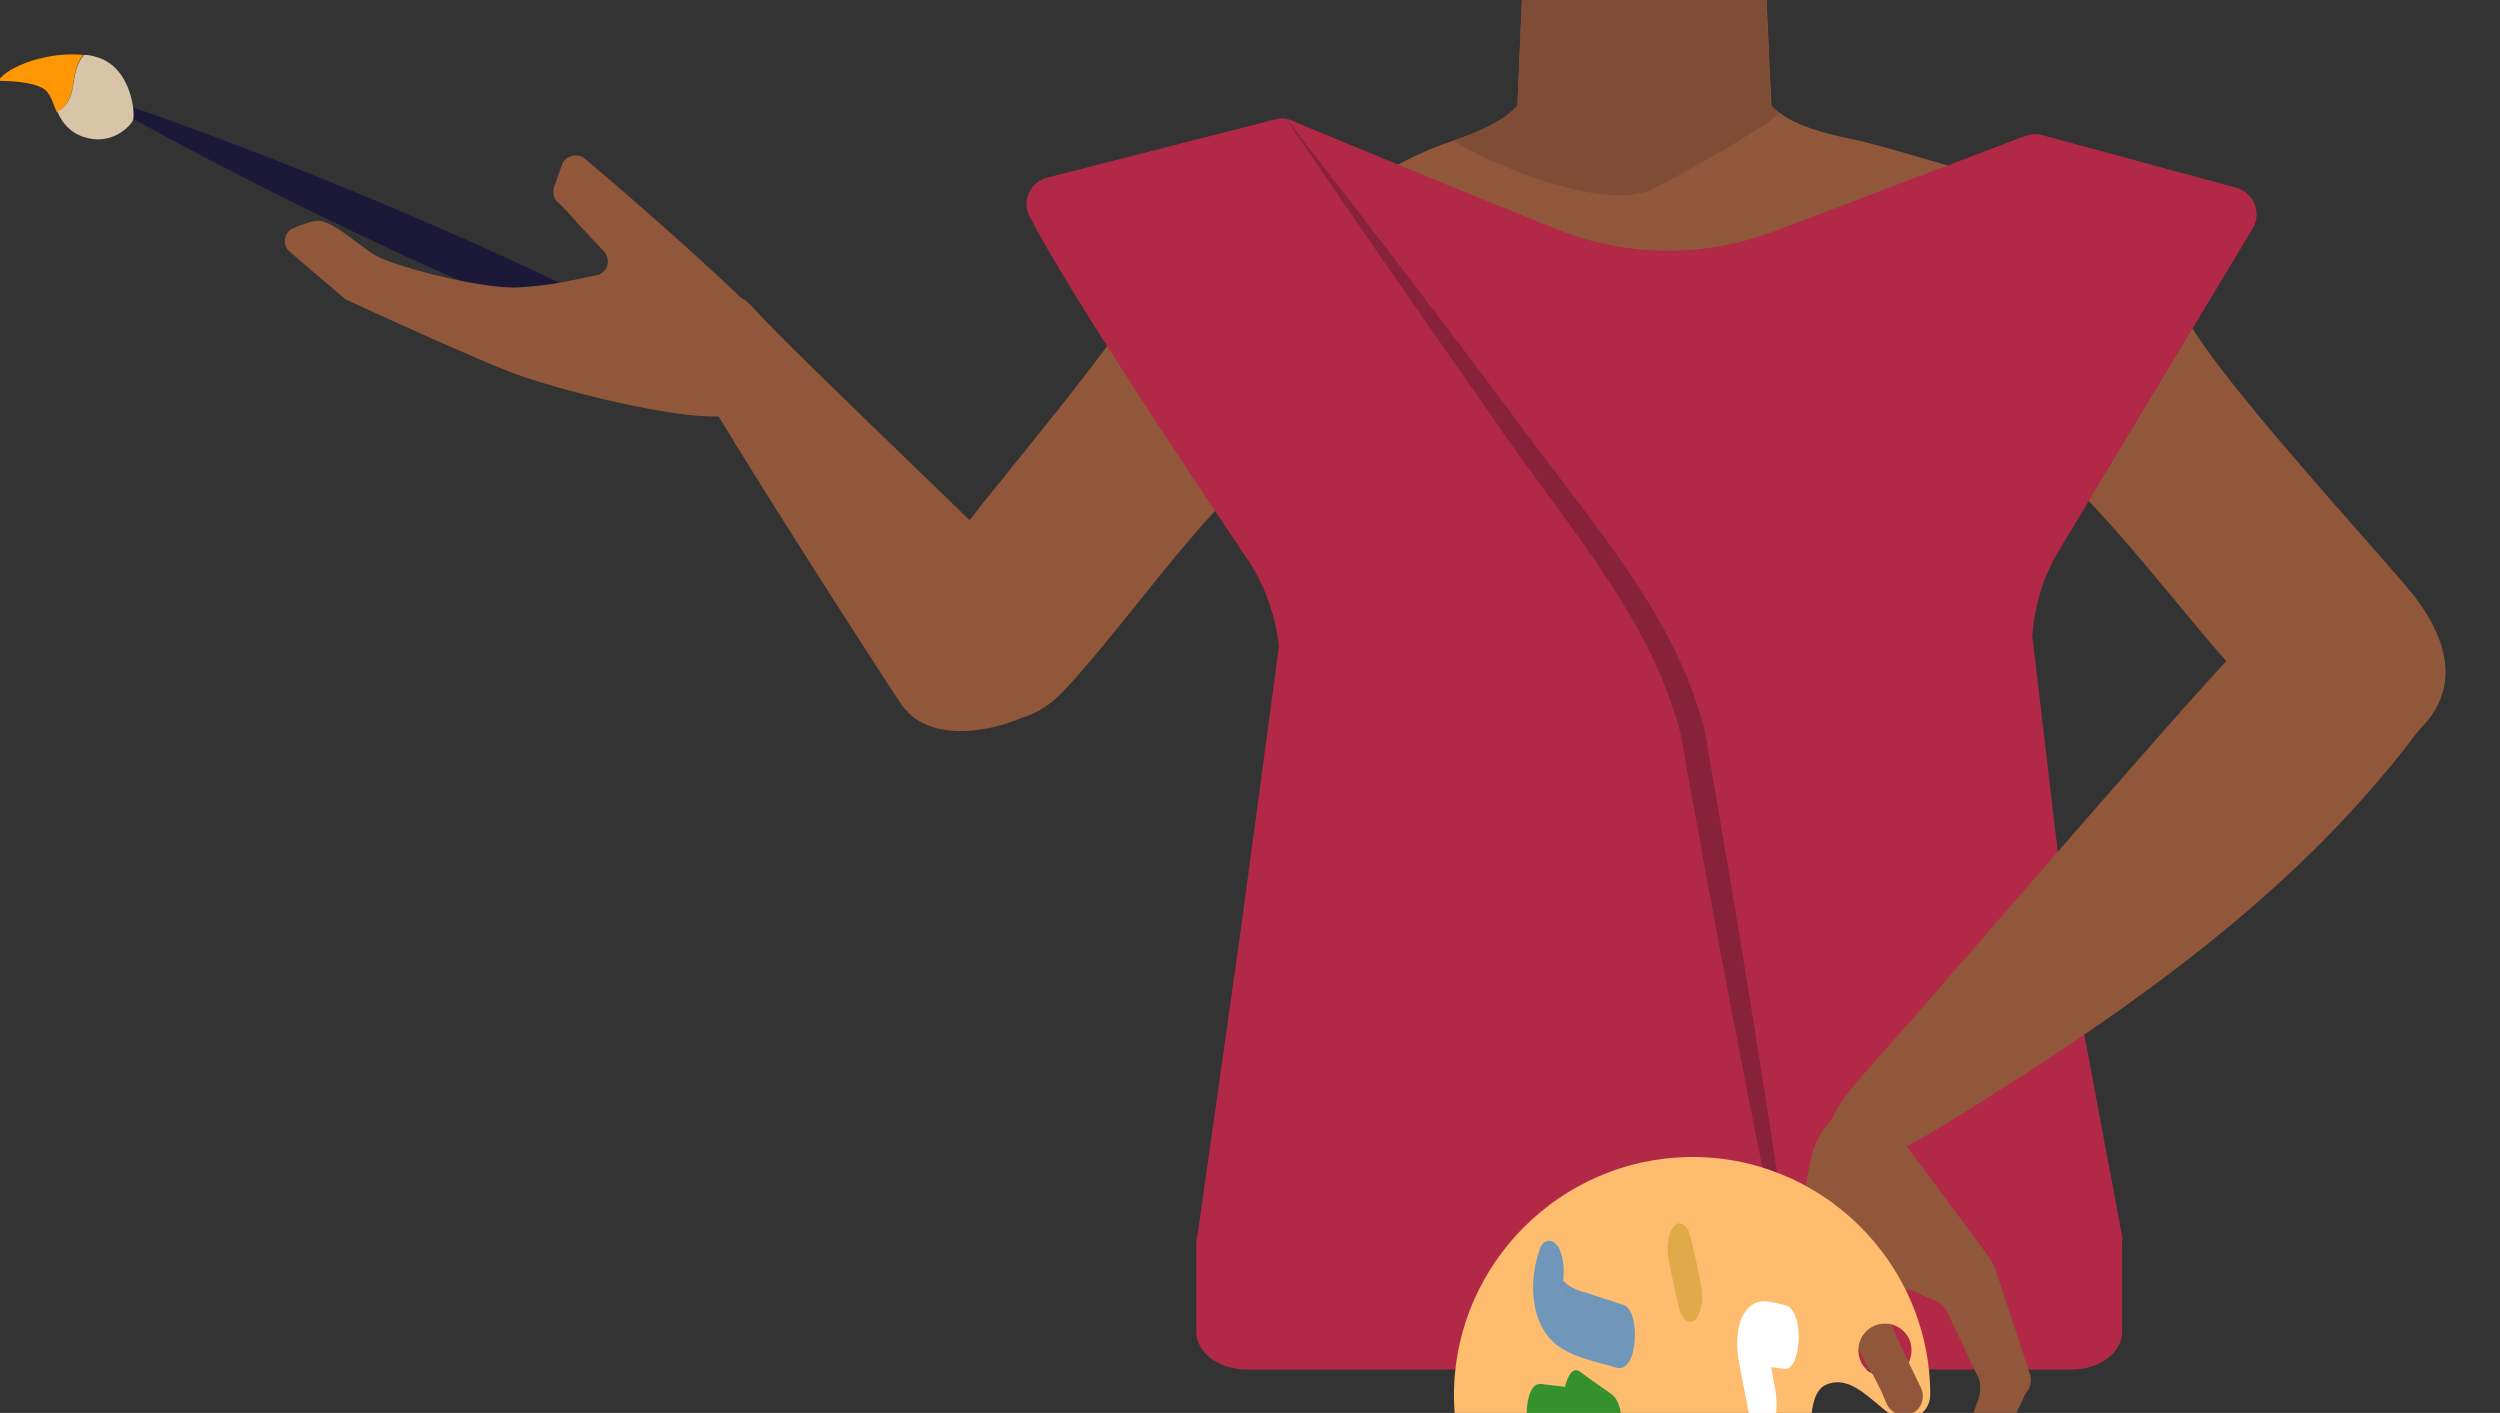 <?xml version="1.0" encoding="utf-8"?>
<!-- Generator: Adobe Illustrator 26.0.3, SVG Export Plug-In . SVG Version: 6.00 Build 0)  -->
<svg version="1.1" id="Calque_1" xmlns="http://www.w3.org/2000/svg" xmlns:xlink="http://www.w3.org/1999/xlink" x="0px" y="0px"
	 viewBox="0 0 414.2 234.1" style="enable-background:new 0 0 414.2 234.1;" xml:space="preserve">
<rect x="0" y="0" width="414.2" height="234.1" fill="#333333" stroke="none"/>
<style type="text/css">
	.st0{fill:#1C1938;}
	.st1{fill:#FF9603;}
	.st2{fill:#D8C5A7;}
	.st3{fill:#90573A;}
	.st4{fill:#7F4C36;}
	.st5{fill:#D68F72;}
	.st6{fill:#B22947;}
	.st7{fill:#E78367;}
	.st8{fill:#87213C;}
	.st9{fill:#FEBC6E;}
	.st10{fill:#FFFFFF;}
	.st11{fill:#35912D;}
	.st12{fill:#E0AA4B;}
	.st13{fill:#7097BA;}
	.st14{fill:#BA3E35;}
</style>
<g>
	<path class="st0" d="M13.1,14.7C56.7,29.4,99,48.2,139,70.9C95.3,56.3,53.1,37.4,13.1,14.7L13.1,14.7z"/>
</g>
<path class="st1" d="M13.8,9.1C8.1,8.5,1.3,10.9-0.3,13.4c0,0,6.4-0.1,8,1.7c0.8,0.8,1.1,2.1,1.7,3.5C13.3,16.4,11.2,12.3,13.8,9.1z
	"/>
<path class="st2" d="M9.5,18.5c0.7,1.6,1.9,3.4,4.4,4.2c4.5,1.5,7.6-1.7,8.1-2.7s-0.2-9.1-6.2-10.6c-0.6-0.2-1.2-0.3-1.9-0.3
	C11.2,12.3,13.3,16.4,9.5,18.5z"/>
<g id="Calque_1_00000013180438631965415410000015607336003936757381_">
	<g id="Calque_12_00000023239598320437835820000014593805680466751928_">
		<path class="st3" d="M344.2,64.2c0,0-0.1,3.9-9.3,10c-10.9,7.3-6.9,21.4-8.4,28.7c-1,4.9-9.9,17.3-13.7,16.6
			c-10.8-2-16.9-16.2-26.7-20.4c-5.7-2.4-8.2-4.7-13.7-2c-5.5-2.8-8-0.5-13.7,2c-9.8,4.2-15.8,18.5-26.7,20.4
			c-3.9,0.7-12.7-11.7-13.7-16.6c-1.5-7.3,2.5-21.4-8.4-28.7c-9.2-6.1-11.6-11-11.6-11c8.7-13.6,12.3-28.4,22.3-31.4
			s11-5.4,20.2-8.5c4.7-1.6,8.5-3.4,10.6-5.8l1.6-37.3l18.3-0.6h2.2l14.3,0.5l4,0.1l0.7,15.7l0.6,12.9v0.5l0.4,8.2
			c0.4,0.5,0.9,0.9,1.5,1.3c2.7,2,6.8,3.2,11.6,4.2c6.5,1.3,20.9,6.2,28.2,7.5c3.1,0.6,9.9,16.8,12.7,17.6
			C357.3,51.2,351.2,47.1,344.2,64.2z"/>
		<path class="st4" d="M294.9,18.8c-5.4,4.2-18.8,11.4-21.3,12.6c-8.2,3.9-28.3-5-32.8-8.1c4.7-1.6,8.5-3.4,10.6-5.8l1.6-37.3h38.8
			l1.2,28.5v0.5l0.4,8.2C293.8,17.9,294.3,18.4,294.9,18.8z"/>
	</g>
</g>
<path class="st3" d="M241.7,42.2c-4.6,21.5-19.4,24.7-27.9,30.9c-13.6,9.8-26.2,29.2-37.4,41.2c-5.3,5.7-11.7,6.6-17.8,2.5l-4.1-2.5
	c-11.5-10.5,1-21.4,5.5-27.3c9.3-12,27.3-32.8,34.3-46.1c5.3-9.9,41.3-18.1,35.3-6.8c0,0,3.2,3.1,15,10.2
	C252.2,49,243.6,33.3,241.7,42.2L241.7,42.2z"/>
<path class="st3" d="M169.8,118.6c9.5-5.7,6.4-15.2,4.4-18.5c-2.1-3.6-42.1-40.9-49.5-49.2c-4.2-4.7-6.1,0.6-9.4,2.6
	c-3,1.9-0.4,7.6,0.6,9.9c2.2,5,31,49.8,33.5,53.4C154.6,124.2,167.2,120.2,169.8,118.6z"/>
<path class="st3" d="M93.1,27.3L91.8,31c-0.3,0.9-0.1,1.9,0.6,2.5c0.9,0.8,1.8,1.8,2.6,2.7c1.1,1.3,4.1,4.4,5.1,5.5
	c0.3,0.3,0.4,0.6,0.5,0.9l0,0c0.4,1.3-0.4,2.8-1.8,3c-4.1,0.8-6.6,1.6-12.6,2C80.9,48,68.6,45,63.4,42.9C60.5,41.8,56,37,53,36.6
	c-1-0.1-2.8,0.5-4.4,1.2c-1.6,0.7-1.9,2.8-0.6,3.9l9,7.7c0.2,0.1,0.3,0.3,0.5,0.3c2.5,1.2,21.3,9.8,28,12.3c7.8,2.8,24,6.8,32.1,7
	c2.6,0,7.8,0.1,10.7-4.2c2.5-3.7,0.4-8-1.1-10.6c-1.8-3.3-22.9-21.7-30.4-28C95.6,25.3,93.6,25.8,93.1,27.3z"/>
<path class="st3" d="M310.3,48.3c4,17.7,17.3,20.1,25,25.2c12.2,8,28.1,31.1,38.2,41c4.8,4.6,17.8,13.8,26.3,7.3l0,0
	c10.5-8.8,3.1-19.7-1-24.5c-8.3-9.8-30-33.3-36.3-44.1c-4.7-8.1-4.5-11.8-19.5-19.2c0,0-14.8-8.2-25.6-2.2
	C310.5,35.6,308.6,41,310.3,48.3L310.3,48.3z"/>
<path class="st5" d="M251.1,128.3c-8.2,4.1-20.6,9.2-20.6,9.2s6.3,4.6,8.9,4.9c2.1,0.2,11.3-4,11.3-4l16.3,2.6
	c-3.4,4.5-11.7,6.8-16.2,11.8c-3.5,3.9-20.8-3.7-26.9-0.6c-3.4,1.7-11.3,1.4-14.1,4c-2,1.8-3.6,10.9-3.6,10.9l18.9-1.4
	c0,0,25.9-11.2,34.1-15.8c8.9-4.9,24.4,2.1,30.1-3.2c1.9-1.7,5.4-5.1,4.2-10.1c-1.1-4.2-5.9-5.8-9-6.7
	C279.7,128.9,251.4,128.1,251.1,128.3z"/>
<path class="st6" d="M170.6,35.9c6.5,12.6,26.8,43,35.9,56.5c3,4.4,4.8,9.4,5.4,14.7l-6.4,47.5l-7.2,50.8h153.4l-8.6-45.9l-6.4-54.2
	c0.4-5.1,1.9-10,4.6-14.4l31.9-53c1.6-2.6,0.2-6-2.7-6.8l-32.1-8.7c-0.9-0.3-1.9-0.2-2.8,0.1l-41.6,15.8c-11.6,4.4-24.5,4.3-36-0.3
	c-16.3-6.5-38.2-15.6-43.9-18c-0.9-0.4-1.9-0.5-2.9-0.2l-37.6,9.6C170.7,30.1,169.2,33.3,170.6,35.9z"/>
<path class="st6" d="M200.4,203.5h149c1.2,0,2.2,1,2.2,2.2v14.9c0,3.5-3.7,6.3-8.4,6.3H206.6c-4.7,0-8.4-2.8-8.4-6.3v-14.9
	C198.2,204.5,199.2,203.5,200.4,203.5z"/>
<path class="st7" d="M-4.6,21.2l-0.1-0.1c-0.2,0.1-0.4,0.2-0.6,0.4l-0.1,0.1L-4.6,21.2z"/>
<g>
	<path class="st8" d="M212.6,19c12.3,15.8,25.1,32.5,37,48.4c11.8,16.4,26.3,32.2,31.8,50.1c0.8,1.9,1.3,4.8,1.6,6.8
		c5,29,9.9,58.6,14,87.7c0.5,3.3,1.4,10.2,1.8,13.5c-0.8-3.4-2.2-10-2.9-13.4c-6.2-28.9-11.7-58.4-16.9-87.4c-0.3-2-0.8-4.7-1.6-6.6
		c-5.4-17.7-19.7-33.4-30.7-49.8C235.4,52.2,223.6,35.2,212.6,19L212.6,19z"/>
</g>
<path class="st3" d="M299.4,203.7l3.5,10c0.1,0.2,0.2,0.4,0.2,0.6l7.4,14.2c0.3,1.9,2.2,3.2,4.1,2.7c0.3-0.1,0.7-0.3,1-0.4
	c1.2-0.9,1.6-2.5,1-3.9l-4.4-10c0.1-2.4,2.6-4,4.8-3l4,1.8c0.6,0.3,1.1,0.8,1.5,1.4l4.8,10.2c1,1.5,1,3.4,0.3,5l-2.6,7.4
	c-0.5,1.2-0.3,2.9,0.9,3.7c1.5,1,3.5,0.4,4.3-1.1c0,0,3.6-7.6,4.9-10.4c0.2-0.4,0.4-1,0.8-1.4c0.6-0.9,0.8-2.1,0.3-3.2l-5.6-17l0,0
	c-0.4-1-1-2-1.7-2.9l-17.9-24.1l-1-1.1c-1.5-1.9-4.7,1.1-7,3.8c-1.6,1.9-2.7,4.2-3.1,6.6l-0.9,4.8
	C298.5,199.5,298.7,201.6,299.4,203.7z"/>
<path class="st9" d="M240.9,230.1c-0.5,22.2,17.3,40.3,39.4,40.3c4.4,0,8.5-0.7,12.4-2c3.6-1.2,6.3-4.2,7.1-7.9
	c2.5-11.5-2.6-28.9,2.8-31.1c4-1.7,7.3,2.6,10.7,5c2.7,1.9,6.5,0,6.5-3.3l0,0c0-22-18.2-39.9-40.3-39.4
	C258.5,192.2,241.5,209.2,240.9,230.1z M307.9,223.7c0-2.4,1.9-4.4,4.4-4.4c2.4,0,4.4,1.9,4.4,4.4s-1.9,4.4-4.4,4.4
	S307.9,226.2,307.9,223.7z"/>
<path class="st3" d="M308.6,224.4l3,5.9c0.3,0.7,0.6,1.4,0.9,2.1c0.6,1.5,2.2,2.4,3.8,1.9c0.3-0.1,0.7-0.3,1-0.4
	c1.2-0.9,1.6-2.5,1-3.9l-3.8-7.8C312.4,223.1,310.6,223.7,308.6,224.4z"/>
<g>
	<g>
		<path class="st10" d="M295.6,226.8c2.9,0.5,3.5-10.1,0-10.6c-1.5-0.3-3.3-1-4.8-0.3c-3.5,1.7-3.2,7.3-2.6,10.3
			c0.6,2.9,1.1,5.8,1.7,8.7c0.3,1.6,1.7,3.7,3.2,1.9c1.7-1.8,1.3-5.2,0.9-7.3c-0.4-2.4-0.9-4.6-1.3-6.9c-0.1-0.5-0.1-1-0.3-1.6
			c-0.1-0.2-0.1-0.3-0.1-0.3c-0.1,1.8-0.2,3.8-0.3,5.6c0.2-0.1,0.4,0,0.6,0C293.5,226.6,294.6,226.6,295.6,226.8L295.6,226.8z"/>
	</g>
</g>
<g>
	<g>
		<path class="st11" d="M261.7,227.2c-2.6-1.7-4,8.5-1.3,10.3c1.7,1.2,3.5,2.4,5.2,3.7c0.2-3.6,0.4-7.1,0.6-10.6
			c-3.6-0.4-7.3-0.9-10.9-1.3c-3.1-0.3-3,9.4-0.6,10.6c5.1,2.5,10.1,5.1,15.2,7.6c0.2-3.6,0.4-7.1,0.6-10.6
			c-4.2,0.1-8.4,0.2-12.6,0.3c-3.4,0.1-3.2,10.8,0,10.8c4.2-0.1,8.4-0.2,12.6-0.3c3.3-0.1,3.1-9.4,0.6-10.6
			c-5.1-2.5-10.1-5.1-15.2-7.6c-0.2,3.6-0.4,7.1-0.6,10.6c3.6,0.4,7.3,0.9,10.9,1.3c1.8,0.3,2.3-3.5,2.4-4.6c0.2-1.7,0-4.7-1.7-5.9
			C265.2,229.7,263.4,228.5,261.7,227.2L261.7,227.2z"/>
	</g>
</g>
<g>
	<g>
		<path class="st12" d="M280.1,204.9c-0.3-1.3-1.5-3.1-2.8-1.7c-1.3,1.7-1.1,4.4-0.7,6.3c0.5,2.4,1,4.8,1.6,7.3
			c0.3,1.2,1.5,3.2,2.8,1.7c1.3-1.7,1.1-4.4,0.7-6.3C281.2,209.8,280.7,207.4,280.1,204.9L280.1,204.9z"/>
	</g>
</g>
<g>
	<g>
		<path class="st13" d="M258.4,214.6c0.8-2.3,1-5.2,0-7.6c-0.8-1.7-2.6-2.1-3.3,0c-1.7,4.7-1.7,11.4,2,15.1
			c2.7,2.7,7.1,3.4,10.7,4.5c3.6,1.1,4.1-9.4,1.2-10.4c-2.1-0.7-4.1-1.3-6.1-2c-1.2-0.3-2.6-0.8-3.6-1.7c-0.3-0.3-0.4-0.4-0.6-0.7
			c-0.3-0.3-0.1,0.4,0,0.1c0.1-0.5,0.1,1,0.1,1.1c-0.1-1.1-0.1,1.2,0,0.3C258.4,215.5,259.2,211.9,258.4,214.6L258.4,214.6z"/>
	</g>
</g>
<g>
	<g>
		<path class="st14" d="M286.6,252.5c1.8,1.2,2.8-2.9,3-3.7c0.3-2,0.2-5.3-1.7-6.6c-2.6-1.8-6.4-3-8.8-0.3c-2.9,3.1-3.5,8-3.8,12
			c-0.1,1.1,0.3,5.4,2.4,5.3c2.1,0,2.3-3.9,2.4-5.3c-0.2,2.5-0.1,1,0,0.4c0,0,0.1-1,0-0.3c-0.1,0.7,0.2-0.6,0.2-0.6
			c0.1-0.4,0.4-1.7,1.3-2.2C283,250.3,285.4,251.6,286.6,252.5L286.6,252.5z"/>
	</g>
</g>
<path class="st3" d="M398.5,102c-11-10.4-16.5-4.4-21.9-0.4c-5.8,4.4-51.7,58.3-64.5,72.6c-7.2,8.1-11.3,12.2-7,16.5
	c3.9,3.9,13.4-2.1,17.1-4.4c35.4-21.7,59.9-40.6,78.4-65.1C405.9,114.5,401.2,104.7,398.5,102z"/>
</svg>
